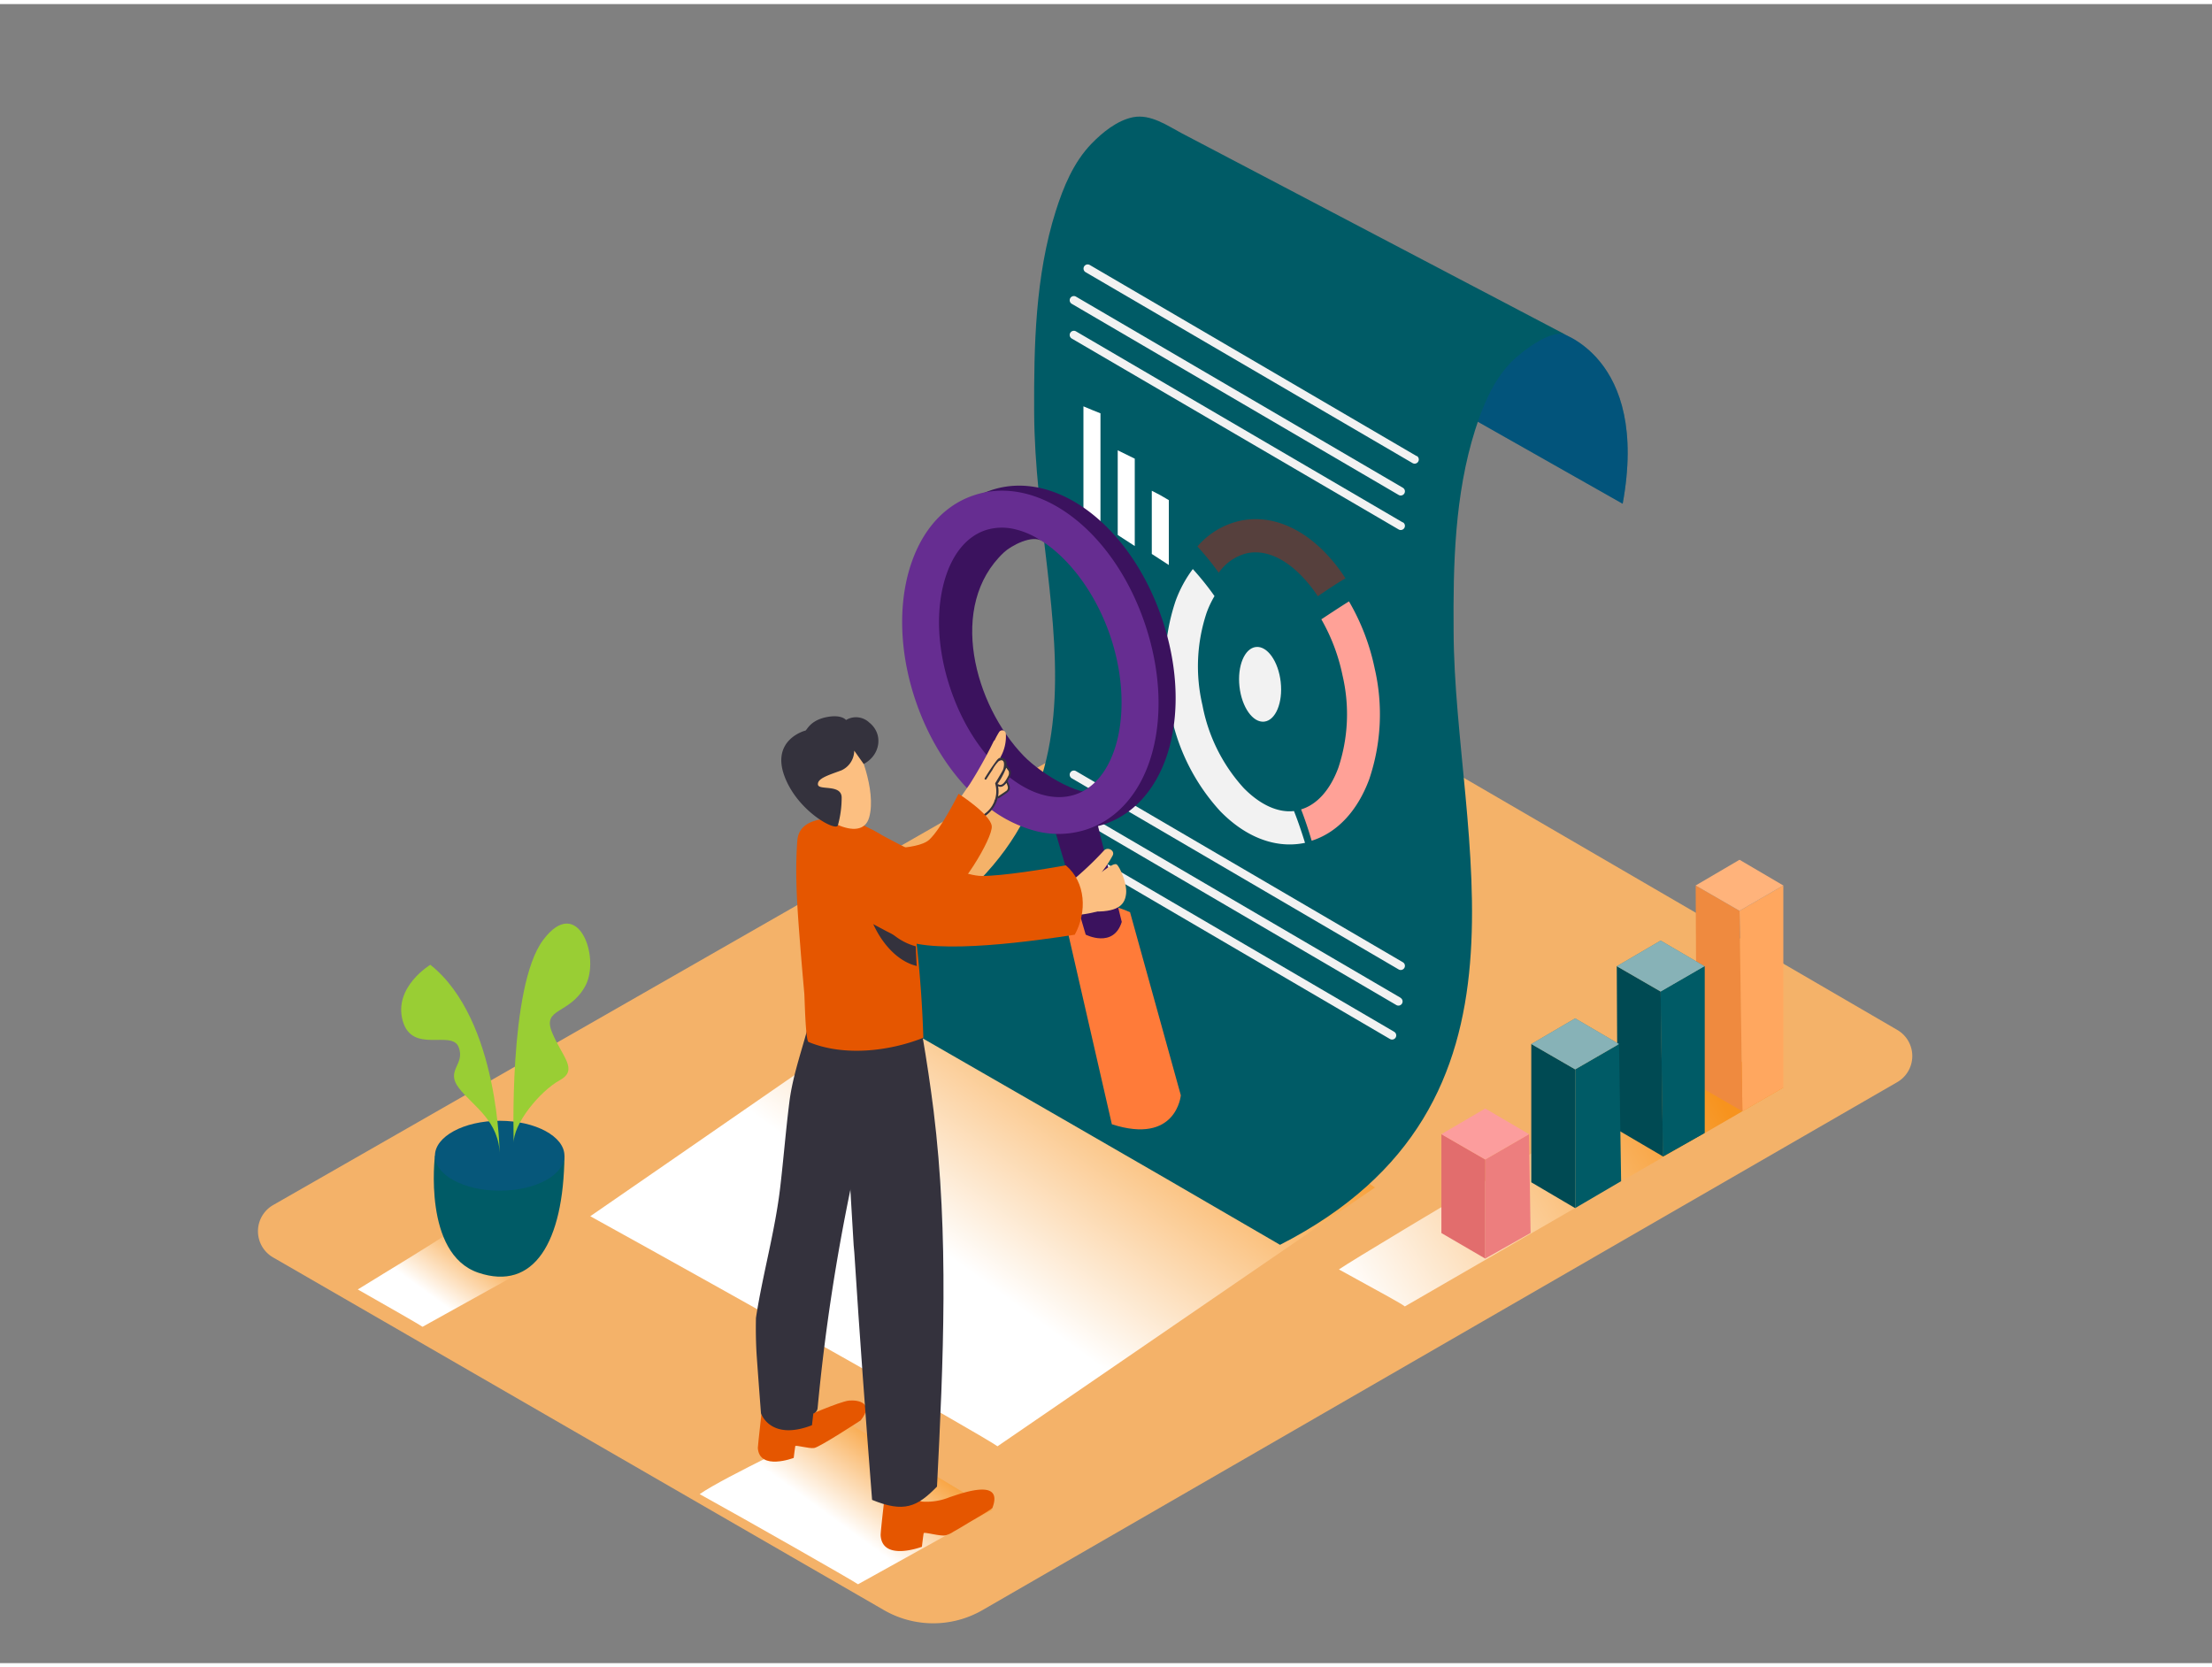 <svg xmlns="http://www.w3.org/2000/svg" xmlns:xlink="http://www.w3.org/1999/xlink" viewBox="0 0 400 300" width="406" height="306" class="illustration styles_illustrationTablet__1DWOa"><rect x="0" y="0" width="400" height="300" fill="#808080" stroke="none"/><defs><linearGradient id="linear-gradient" x1="309.64" y1="195.74" x2="244.95" y2="235.01" gradientUnits="userSpaceOnUse"><stop offset="0" stop-color="#f7931e"></stop><stop offset="1" stop-color="#fff"></stop></linearGradient><linearGradient id="linear-gradient-2" x1="163.19" y1="256.84" x2="150.73" y2="273.93" xlink:href="#linear-gradient"></linearGradient><linearGradient id="linear-gradient-3" x1="208.74" y1="173.94" x2="170.87" y2="225.93" xlink:href="#linear-gradient"></linearGradient><linearGradient id="linear-gradient-4" x1="87.75" y1="220.07" x2="77.93" y2="233.55" xlink:href="#linear-gradient"></linearGradient></defs><title>101-110</title><g style="isolation: isolate;"><g id="Layer_2" data-name="Layer 2"><path d="M343.07,185.49l-115.5-67.17a5.46,5.46,0,0,0-5.46,0L49.39,217.17a5.46,5.46,0,0,0,0,9.47l110.45,63.77a17.83,17.83,0,0,0,17.83,0l165.4-95.46A5.46,5.46,0,0,0,343.07,185.49Z" fill="#f4b269"></path><path d="M309.83,188.05c-5.08,3.36-62.69,37.32-67.71,40.76,8.54,4.71,11,6,11.92,6.69l68.43-39.56Z" fill="url(#linear-gradient)" style="mix-blend-mode: multiply;"></path><path d="M152,255.76c-5.08,3.36-20.46,10.24-25.48,13.68,8.54,4.71,27.69,15.62,28.64,16.3l24.26-13.47Z" fill="url(#linear-gradient-2)" style="mix-blend-mode: multiply;"></path><path d="M182.5,167.12c-15.3,10.13-60.63,41.69-75.76,52.07,25.74,14.21,70.8,39.55,73.64,41.6L248.63,214Z" fill="url(#linear-gradient-3)" style="mix-blend-mode: multiply;"></path><polygon points="314.56 163.96 322.48 159.38 322.48 195.94 315.08 200.21 314.56 163.96" fill="#ffa75f"></polygon><polygon points="314.56 163.96 306.63 159.38 306.81 195.45 315.08 200.21 314.56 163.96" fill="#ef8a3f"></polygon><polygon points="306.63 159.38 314.56 154.73 322.48 159.38 314.56 163.96 306.63 159.38" fill="#ffb37b"></polygon><polygon points="300.3 178.56 308.23 173.98 308.23 204.14 300.73 208.38 300.3 178.56" fill="#005b66"></polygon><polygon points="300.3 178.56 292.37 173.98 292.52 203.56 300.73 208.38 300.3 178.56" fill="#005b66"></polygon><polygon points="292.37 173.98 300.3 169.34 308.23 173.98 300.3 178.56 292.37 173.98" fill="#005b66"></polygon><polygon points="300.3 178.56 308.23 173.98 308.23 204.14 300.73 208.38 300.3 178.56" fill="#005b66"></polygon><polygon points="300.3 178.56 292.37 173.98 292.52 203.56 300.73 208.38 300.3 178.56" opacity="0.19"></polygon><polygon points="292.37 173.98 300.3 169.34 308.23 173.98 300.3 178.56 292.37 173.98" fill="#fff" opacity="0.53"></polygon><polygon points="284.84 192.63 292.77 188.05 293.15 212.85 284.84 217.72 284.84 192.63" fill="#005b66"></polygon><polygon points="284.84 192.63 276.91 188.05 276.91 213.05 284.84 217.72 284.84 192.63" fill="#005b66"></polygon><polygon points="284.84 192.63 276.91 188.05 276.91 213.05 284.84 217.72 284.84 192.63" opacity="0.19"></polygon><polygon points="276.91 188.05 284.84 183.41 292.77 188.05 284.84 192.63 276.91 188.05" fill="#005b66"></polygon><polygon points="276.91 188.05 284.84 183.41 292.77 188.05 284.84 192.63 276.91 188.05" fill="#fff" opacity="0.53"></polygon><polygon points="268.58 208.93 276.5 204.35 276.78 222.21 268.58 226.85 268.58 208.93" fill="#ed7e7e"></polygon><polygon points="268.58 208.93 260.65 204.35 260.65 222.23 268.58 226.85 268.58 208.93" fill="#e26d6d"></polygon><polygon points="260.65 204.35 268.58 199.71 276.5 204.35 268.58 208.93 260.65 204.35" fill="#fc9d9d"></polygon><path d="M281.63,59.26s16.72,4.22,11.8,31.09L256.78,69.6S271.61,56.69,281.63,59.26Z" fill="#005b66"></path><path d="M281.63,59.26s16.72,4.22,11.8,31.09L256.78,69.6S271.61,56.69,281.63,59.26Z" fill="#06489e" opacity="0.39"></path><path d="M231.47,224.36c-28.78-16.79-54-31.2-82.21-47.46,2.13-1,3.42-2.16,5.34-3.08,52.27-25.07,32.6-62,32.41-99.88-.06-12.1.19-24.76,3.9-36.5,1.36-4.28,3.18-8.82,6.51-12.24,1.87-1.92,4.56-4.16,7.45-4.74,3.22-.64,6.28,1.56,8.85,2.91l9,4.72,23.72,12.45,19.24,10.1,3.4,1.78,14.19,7.45c-2.7-1.42-8.56,3.38-10,4.87-3.33,3.42-5.15,8-6.51,12.24-3.72,11.74-4,24.39-3.9,36.5C263,150.88,281.09,199,231.47,224.36Z" fill="#005b66"></path><path d="M211.36,89.7v11.73l-3.08-2V88C209.33,88.52,210.36,89.08,211.36,89.7Z" fill="#fff"></path><path d="M205.2,82.2V98l-3.08-2V80.69Z" fill="#fff"></path><path d="M199,74V94.79l-3.08-2V72.74C197,73.19,198,73.62,199,74Z" fill="#fff"></path><path d="M235.3,103.34c-2.68-2.75-5.56-4.2-8.27-4.2a7.31,7.31,0,0,0-1.52.16,8.73,8.73,0,0,0-5.12,3.53,50.41,50.41,0,0,0-3.86-4.75,14.21,14.21,0,0,1,7.74-4.65c5.21-1.1,10.65.93,15.32,5.72a30.07,30.07,0,0,1,3.71,4.69c-1.71,1-3.38,2.14-5,3.24A24.16,24.16,0,0,0,235.3,103.34Z" fill="#56403d"></path><path d="M235.28,145.62c2.87-.86,5.24-3.5,6.73-7.51a30.65,30.65,0,0,0,.76-16.72,34.24,34.24,0,0,0-3.83-10.14c1.67-1.1,3.34-2.21,5-3.24a40.18,40.18,0,0,1,4.65,12.14,36.69,36.69,0,0,1-1,20.05c-2.14,5.75-5.8,9.63-10.4,11.09C236.63,149.38,236,147.48,235.28,145.62Z" fill="#ffa197"></path><path d="M212.58,107.94a22.3,22.3,0,0,1,3.12-5.78,50.31,50.31,0,0,1,3.92,4.89,17.74,17.74,0,0,0-1.42,3,30.65,30.65,0,0,0-.76,16.72,30.65,30.65,0,0,0,7.47,15c2.95,3,6.15,4.48,9.08,4.15.75,1.88,1.39,3.81,2,5.75h0a13.47,13.47,0,0,1-2.79.29c-4.32,0-8.69-2.07-12.53-6a36.69,36.69,0,0,1-9-17.92A36.69,36.69,0,0,1,212.58,107.94Z" fill="#f2f2f2"></path><ellipse cx="227.87" cy="122.99" rx="3.75" ry="6.79" transform="translate(-12.21 25.97) rotate(-6.35)" fill="#f2f2f2"></ellipse><path d="M253.68,87.46,194.57,52.9a.75.75,0,0,0-.76,1.3l59.11,34.56a.75.75,0,0,0,.76-1.3Z" fill="#f2f2f2"></path><path d="M256.18,81.74,197.07,47.18a.75.75,0,0,0-.76,1.3L255.43,83a.75.75,0,0,0,.76-1.3Z" fill="#f2f2f2"></path><path d="M253.68,93.74,194.57,59.18a.75.75,0,0,0-.76,1.3L252.92,95a.75.75,0,0,0,.76-1.3Z" fill="#f2f2f2"></path><path d="M253.68,173.26,194.57,138.7a.75.75,0,0,0-.76,1.3l59.11,34.56a.75.75,0,0,0,.76-1.3Z" fill="#f2f2f2"></path><path d="M253.26,179.68l-59.11-34.56a.75.75,0,0,0-.76,1.3L252.5,181a.75.75,0,0,0,.76-1.3Z" fill="#f2f2f2"></path><path d="M252.12,185.84,193,151.28a.75.75,0,0,0-.76,1.3l59.11,34.56a.75.75,0,0,0,.76-1.3Z" fill="#f2f2f2"></path><path d="M204.35,164.22l9.18,33.1s-.78,9-12.47,5.24l-8-34.92S194.89,159.89,204.35,164.22Z" fill="#ff7b39"></path><path d="M190.54,148.65l5.79,19.62s5,2.55,6.52-2.3l-4.74-19.13Z" fill="#3b125e"></path><path d="M181.52,144.09c-5.56-4.36-10.1-11.07-12.78-18.89s-3.21-15.9-1.49-22.75c1.85-7.37,6.06-12.52,11.84-14.5h0c11.6-4,25.23,6.16,31,23.08s1.25,33.28-10.36,37.26a16.37,16.37,0,0,1-9.24.36A23.73,23.73,0,0,1,181.52,144.09Zm-.26-49.84c-3.58,1.23-6.26,4.71-7.54,9.82-1.41,5.62-.94,12.36,1.33,19s6,12.23,10.58,15.8c4.14,3.25,8.39,4.36,12,3.13,7.8-2.67,10.64-15.86,6.21-28.79-3.44-10-10.44-17.52-17-19.11A9.78,9.78,0,0,0,181.26,94.25Z" fill="#3b125e"></path><path d="M188.45,97.13c-1.73-1.27-5.65.82-6.89,2-10.29,9.63-5.34,27.65,3.57,36.83,3.34,3.44,11.21,8.15,14.11,6.18,0,0-12.87,8.7-22.06-.91S165.75,113,165.75,113l.57-9.81,3.37-6.56L173.11,93l8.44-.93Z" fill="#3b125e"></path><path d="M178.4,145c-5.56-4.36-10.1-11.07-12.78-18.89s-3.21-15.9-1.49-22.75C166,96,170.19,90.84,176,88.86h0c11.6-4,25.23,6.16,31,23.08s1.25,33.28-10.36,37.26a16.37,16.37,0,0,1-9.24.36A23.73,23.73,0,0,1,178.4,145Zm-.26-49.84c-3.58,1.23-6.26,4.71-7.54,9.82-1.41,5.62-.94,12.36,1.33,19s6,12.23,10.58,15.8c4.14,3.25,8.39,4.36,12,3.13,7.8-2.67,10.64-15.86,6.21-28.79-3.44-10-10.44-17.52-17-19.11A9.78,9.78,0,0,0,178.14,95.16Z" fill="#662d91"></path><path d="M173,147.26a10.18,10.18,0,0,1,.69-1.36.15.15,0,0,0,0,.07.18.18,0,0,0,.33.06l.5-.76a.88.88,0,0,0,0,.3.76.76,0,0,0,.84.6.75.75,0,0,0,.67-.95l.23-.27a.75.75,0,0,0,0,.23.66.66,0,0,0,1.09.27c.09-.07.17-.16.25-.24a.55.55,0,0,0,.44,0,17.07,17.07,0,0,0,1.91-.78.29.29,0,0,1-.1-.47,19.06,19.06,0,0,1,2.32-1.6l.1,0,0-.08a2.6,2.6,0,0,0-.12-1.87,2,2,0,0,0,.42-1.73.31.31,0,0,1-.17-.07,1.41,1.41,0,0,1-.29-.35,2,2,0,0,1-.32-.6.27.27,0,0,1,.1-.3c-.3-.4-.65-.78-1-1.13a7.62,7.62,0,0,0,1-4.28.66.66,0,0,0-1.22-.31,13.8,13.8,0,0,0-.8,1.47.55.55,0,0,0-.19.21,80.85,80.85,0,0,1-4.27,7.67c-.26.42-3.5,4.88-3.13,5C172.41,146.13,169.75,152.25,173,147.26Zm1.92-1.89s0,0,0,0a.17.17,0,0,0,.26,0l0,0a.67.67,0,0,0,.56.11.43.43,0,0,1-.85-.06Z" fill="#fcbf81"></path><path d="M173.37,145.84a7.08,7.08,0,0,0,1.75-2,1.37,1.37,0,0,1,1.89-.53,8,8,0,0,0,.08-1.08c0-1.84,2.9-1.87,2.87,0a7,7,0,0,1-1.11,4.1,11.74,11.74,0,0,1-3.12,2.76,1.47,1.47,0,0,1-2.18-1.11l-.13-.1A1.44,1.44,0,0,1,173.37,145.84Z" fill="#fcbf81"></path><path d="M178,146.93a5.81,5.81,0,0,0,2.43-3.4.16.16,0,0,0,.23.05l1.14-.77a2.68,2.68,0,0,0,.64-.53c.41-.53,0-1.14-.17-1.69a.18.18,0,0,0-.07-.08l.16-.27a2.45,2.45,0,0,0,.43-1.42c-.08-.5-.55-.83-.77-1.25a1.11,1.11,0,0,0-.67-1.22c-.61-.28-.95.19-1.28.63q-1.06,1.44-2,3c-.12.2.19.37.31.17.34-.55.69-1.09,1.05-1.62a6.75,6.75,0,0,1,1.15-1.61c1.28-.74,1,1,.82,1.48-.12.27-.28.52-.42.77l-1,1.7a.17.17,0,0,0,0,0,.16.16,0,0,0,0,.14,5,5,0,0,1-2.2,5.59C177.59,146.75,177.77,147.06,178,146.93Zm2.6-5.83a.16.16,0,0,0-.19,0l0-.12a13.62,13.62,0,0,0,1.56-2.92c.09.11.18.22.27.35a1.09,1.09,0,0,1,.07,1.2C182,140.18,181.34,141.55,180.56,141.1Zm-.12,2.18a5,5,0,0,0,0-1.84c.61.3,1.13-.1,1.52-.6a4,4,0,0,1,.25.71.74.74,0,0,1-.38.79C181.38,142.68,180.91,143,180.45,143.28Z" fill="#34323d"></path><path d="M157.49,152.71s8.36.4,10.54-1.6,5.31-8.31,5.31-8.31,5.76,3.7,6,5.84-6,12.43-8.82,13.13" fill="#e55600"></path><path d="M144.81,255.79s7.07-3.14,8.77-3.27,4.54.46,2.06,3.58c0,0-7.43,4.86-8.41,5s-3.36-.59-3.42-.34-.28,2.13-.28,2.13-6.21,2.37-6.49-1.79c0-.54.9-8.25.9-8.25" fill="#e55600"></path><path d="M136.7,237.58c1.23-8,3.48-15.73,4.41-23.81.59-5.09,1-10.2,1.64-15.28s2.52-10,3.74-15a.55.55,0,0,0-.25-.62c.06-.18.11-.35.17-.53.63-.6,1.27-1.17,1.89-1.71l8.69,5.85s-.05,5.32-.32,13c-1,4.49-1.78,8.5-2.92,12.76a1.12,1.12,0,0,1,.27,1,360.85,360.85,0,0,0-6.17,40.64,1.18,1.18,0,0,1-.78,1l-.24,2.1c-7.56,2.92-9.22-2.16-9.22-2.16s-.34-4.33-.77-10.34C136.69,242.2,136.65,239.88,136.7,237.58Z" fill="#34323d"></path><path d="M200.66,156.08c-.45.27-.93.57-1.49.95a20.07,20.07,0,0,0,2-3c.56-.94-.83-1.7-1.51-1a59,59,0,0,1-6.21,5.84,1,1,0,0,0-.25.29l-1.36,0c-.4,0-.79,0-1.16,0l-.32,0a.83.83,0,0,0-.76.23,2.63,2.63,0,0,0-.51.24.85.85,0,0,0-.14.12c-.44.05-.89.08-1.33.14a1,1,0,0,0-.73,1.39l-.19-.11c-1-.62-1.8,1-.8,1.65a13.41,13.41,0,0,0,7,2,.8.8,0,0,0,.79.1l.42-.16a20.33,20.33,0,0,0,6.16-1.28,5.57,5.57,0,0,1,1.64-.37h0C201.56,160.71,201.09,158.4,200.66,156.08Z" fill="#fcbf81"></path><path d="M160.27,267.41l4.2,1.5a2.31,2.31,0,0,0,1.7,1.55.93.93,0,0,0,.59.33,11,11,0,0,0,5-.81c2-.63,9.86-3.63,7.68,2-1.43,1-3,1.87-4.5,2.77-.82.5-1.65,1-2.5,1.47a5,5,0,0,1-1.47.68c-1.13.17-3.87-.68-3.94-.39s-.32,2.45-.32,2.45-7.15,2.73-7.46-2.06C159.2,276.28,160.27,267.41,160.27,267.41Z" fill="#e55600"></path><path d="M154.37,224.45c-.88-14.12-1.36-28.33-4.34-42.21-.13-3.61-2.47-1.3-2.31-2.73,1.27-11.62,18.19,2.21,18.19,2.21.69.56.77,4.12.91,4.93q1.15,6.69,2,13.43c2.8,22.68,1.77,45.25.62,68-3.59,3.67-5.95,4.77-11.74,2.4-1.16-14.89-2.26-29.79-3.21-44.69Z" fill="#34323d"></path><path d="M163.41,154.25c-.16-.74-2.06-1.23-2.62-1.53-1.31-.71-.54-2-1.83-2.72a44.06,44.06,0,0,0-5.81-2.83h-.05c-3.21,0-8.59-.18-8.92,4.11-.5,6.61.08,13.18.59,19.76.21,2.64.44,5.26.67,7.84.08.94.21,8.57.77,8.8,6.37,2.64,14.52,1.71,20.76-.76A211.93,211.93,0,0,0,163.41,154.25Z" fill="#e55600"></path><path d="M157.69,160.92a10.77,10.77,0,0,0,7.91,9.46c0,.44.13,3.12.18,3.56-5.09-1.22-8.84-7.61-9.37-13C156.34,160.1,157.61,160.11,157.69,160.92Z" fill="#34323d"></path><path d="M154.59,133.81c.42.11,4,8.3,2.58,13.27s-9.84-.14-12-3.93S146.59,131.74,154.59,133.81Z" fill="#fcbf81"></path><path d="M154.47,135a3.93,3.93,0,0,1-2.36,3.58c-2.37.87-4.33,1.46-4.2,2.56s4.28-.15,4.29,2.35a18.66,18.66,0,0,1-.68,5c-.26,1.23-7.36-2.53-9.69-8.95s3.52-8.11,3.8-8.16.81-1.79,3.68-2.41,3.68.49,3.68.49a3.48,3.48,0,0,1,4.19.45c2.65,2.1,2,5.94-1,7.5Z" fill="#34323d"></path><path d="M157.68,149.28s14.61,8.37,19.87,8.38c3.8,0,11.32-1.23,15.19-1.92,3.62,3.07,3.86,8.44,1.61,12.54-6.38,1-25.27,3.76-31.2.82-7.18-3.56-15.06-8.32-15.06-8.32S141,153.79,157.68,149.28Z" fill="#e55600"></path><path d="M199.17,157s2.19-1.8,2.75-1.43,1.9,3.42,1.72,5.23-1.11,3.34-5.6,3.29" fill="#fcbf81"></path><path d="M83,221c-6,4-12.19,7.64-18.3,11.43,5.79,3.28,11.27,6.43,11.71,6.75l19.13-10.62Z" fill="url(#linear-gradient-4)" style="mix-blend-mode: multiply;"></path><path d="M78.65,208.25S76.44,226,86.49,229.4s15.42-5.49,15.58-21.15" fill="#005b66"></path><ellipse cx="90.36" cy="208.25" rx="11.71" ry="6.32" fill="#06577a"></ellipse><path d="M90.36,208.25s0-24.55-12.54-34.53c0,0-6.69,4-5,10.11s8.88,1.57,10.12,4.78-2.47,4.15.06,7.42S90.36,201.93,90.36,208.25Z" fill="#99ce34"></path><path d="M92.9,206.17s-1-28.46,5.3-36.91,10.47,3.15,7.62,8.33-7.81,3.88-6,8.33,4.87,6.78,1.38,8.69S92.64,202.56,92.9,206.17Z" fill="#99ce34"></path></g></g></svg>